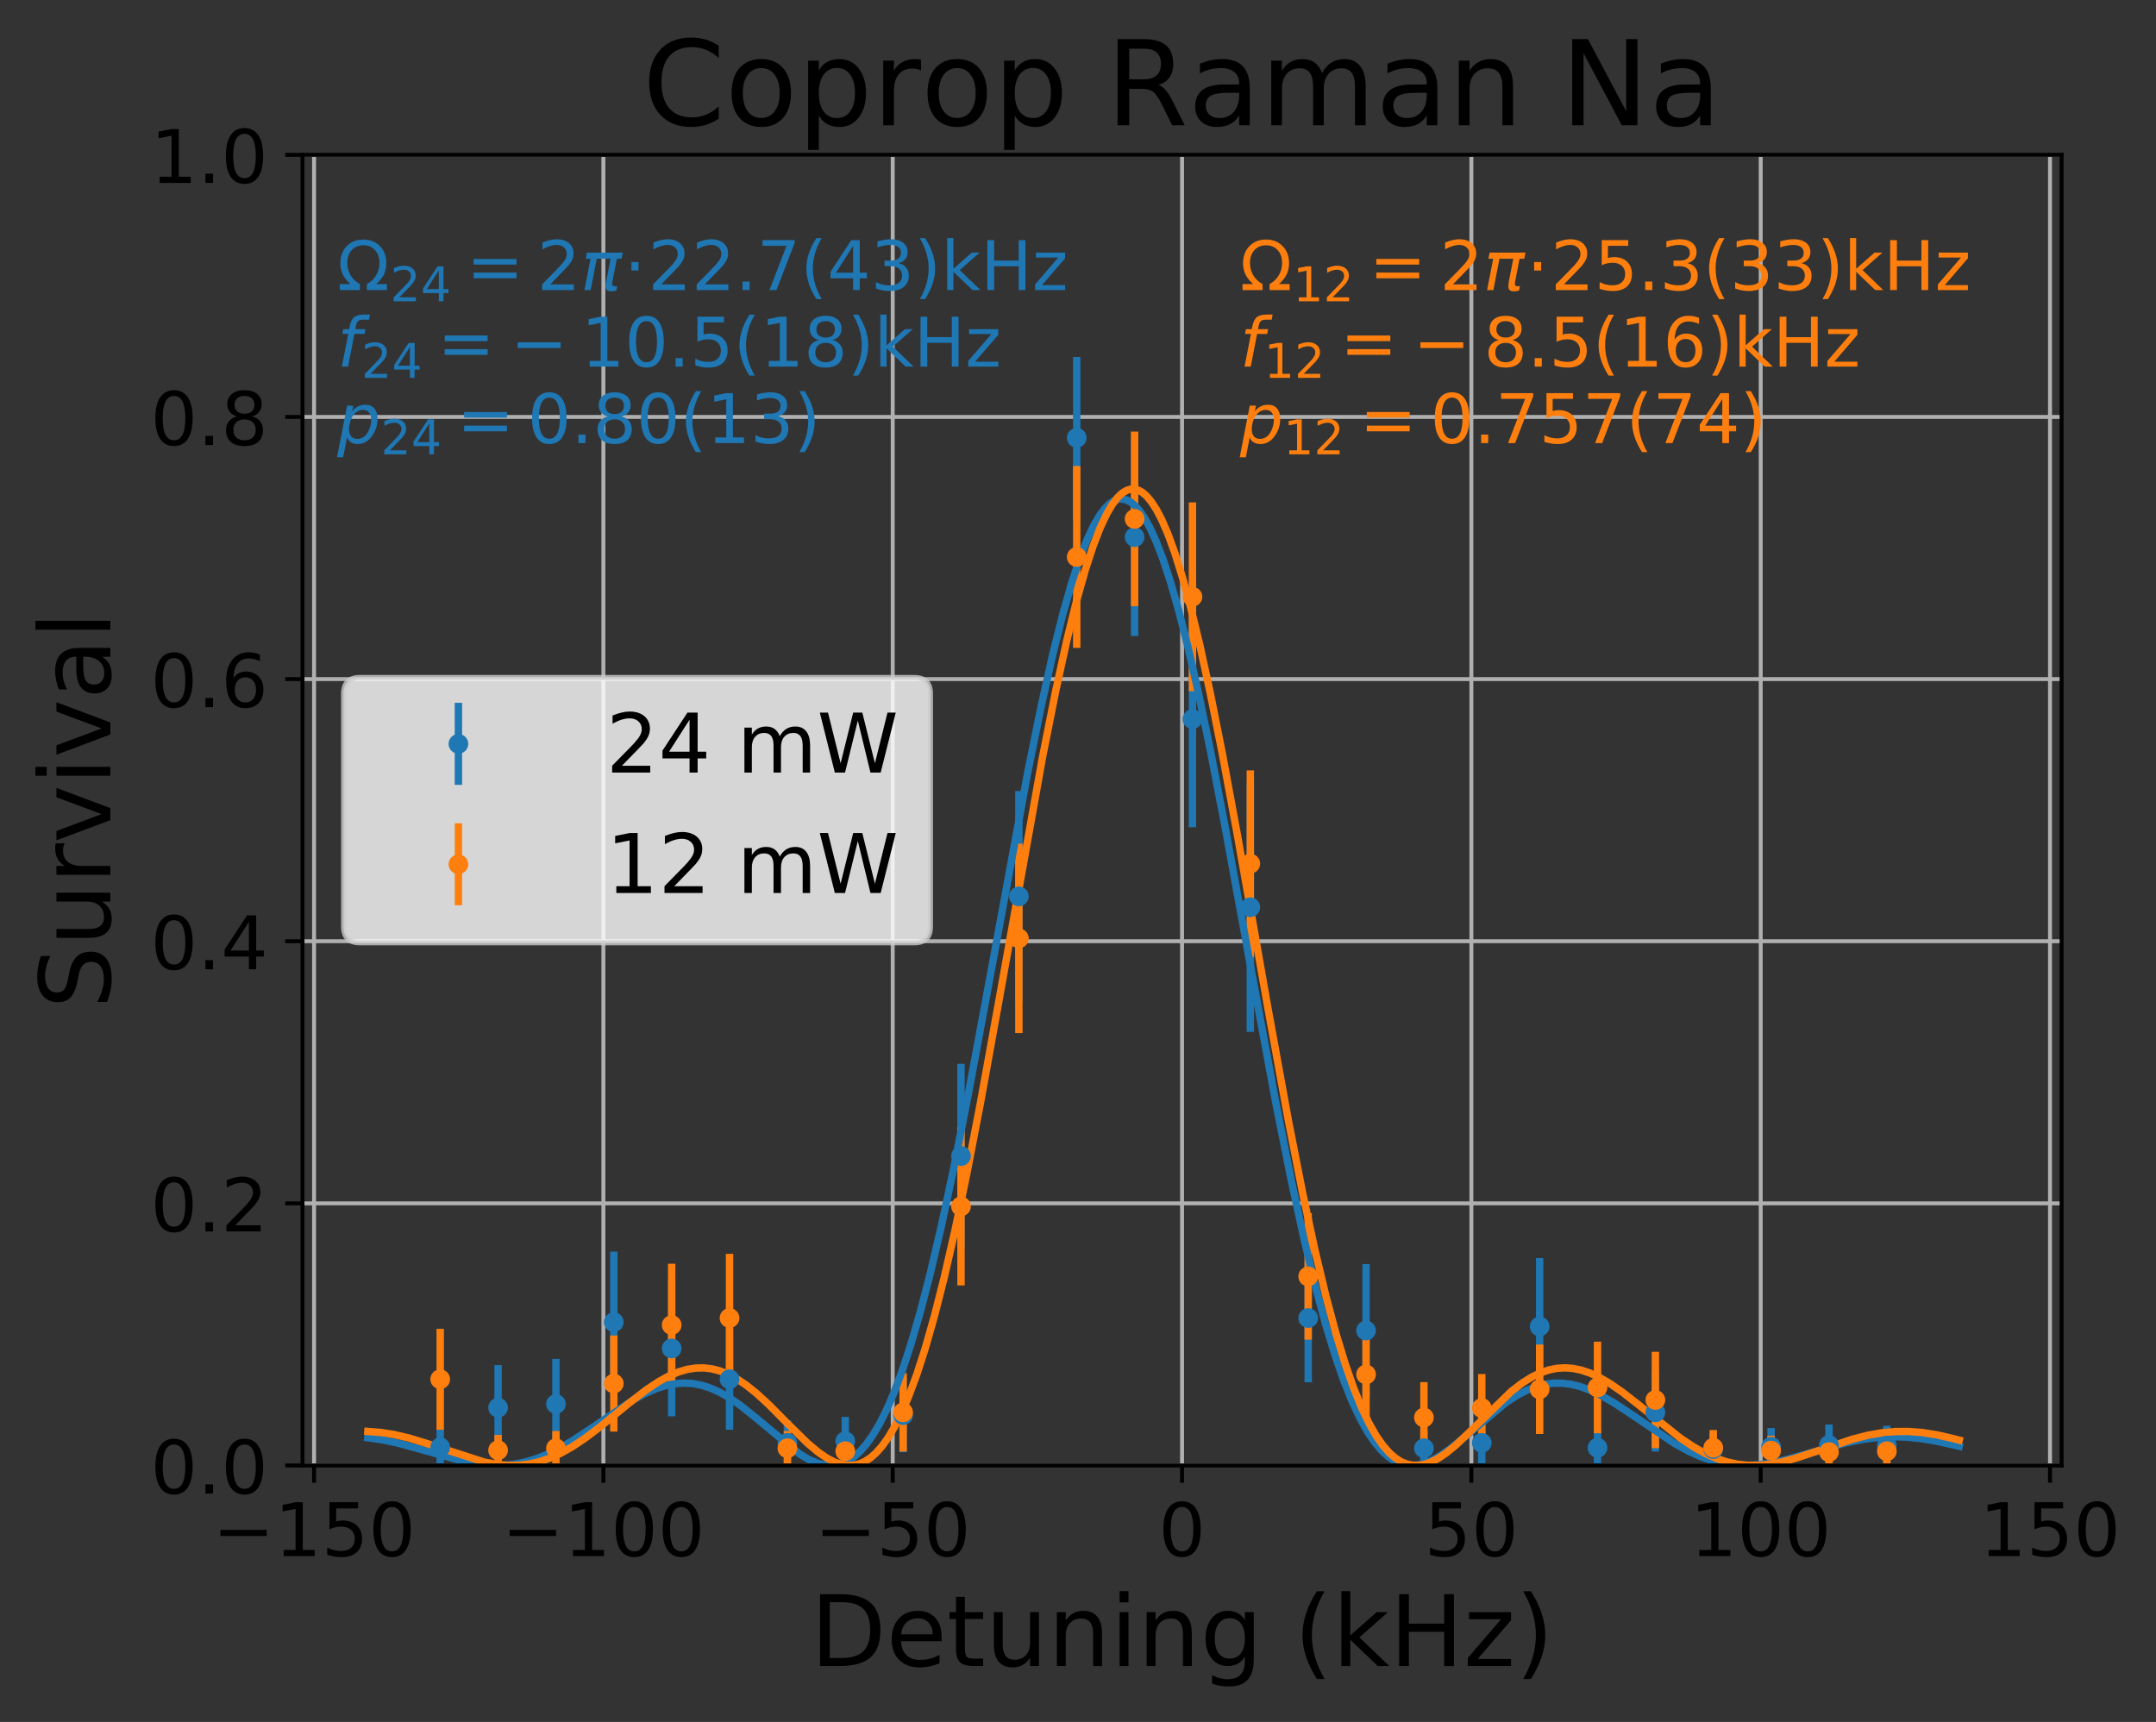 <?xml version="1.0" encoding="utf-8" standalone="no"?>
<!DOCTYPE svg PUBLIC "-//W3C//DTD SVG 1.1//EN"
  "http://www.w3.org/Graphics/SVG/1.1/DTD/svg11.dtd">
<!-- Created with matplotlib (https://matplotlib.org/) -->
<svg height="349.622pt" version="1.1" viewBox="0 0 437.697 349.622" width="437.697pt" xmlns="http://www.w3.org/2000/svg" xmlns:xlink="http://www.w3.org/1999/xlink">
 <rect x="0" y="0" width="437.697" height="349.622" fill="#333333" stroke="none"/>
 <defs>
  <style type="text/css">
*{stroke-linecap:butt;stroke-linejoin:round;}
  </style>
 </defs>
 <g id="figure_1">
  <g id="patch_1">
   <path d="M 0 349.622 
L 437.697 349.622 
L 437.697 0 
L 0 0 
z
" style="fill:none;"/>
  </g>
  <g id="axes_1">
   <g id="patch_2">
    <path d="M 61.411 297.548 
L 418.531 297.548 
L 418.531 31.436 
L 61.411 31.436 
z
" style="fill:none;"/>
   </g>
   <g id="matplotlib.axis_1">
    <g id="xtick_1">
     <g id="line2d_1">
      <path clip-path="url(#pbcf3292bdb)" d="M 63.76 297.548 
L 63.76 31.436 
" style="fill:none;stroke:#b0b0b0;stroke-linecap:square;stroke-width:0.8;"/>
     </g>
     <g id="line2d_2">
      <defs>
       <path d="M 0 0 
L 0 3.5 
" id="m005f0a59be" style="stroke:#000000;stroke-width:0.8;"/>
      </defs>
      <g>
       <use style="stroke:#000000;stroke-width:0.8;" x="63.76" xlink:href="#m005f0a59be" y="297.548"/>
      </g>
     </g>
     <g id="text_1">
      <!-- −150 -->
      <defs>
       <path d="M 10.594 35.5 
L 73.188 35.5 
L 73.188 27.203 
L 10.594 27.203 
z
" id="DejaVuSans-8722"/>
       <path d="M 12.406 8.297 
L 28.516 8.297 
L 28.516 63.922 
L 10.984 60.406 
L 10.984 69.391 
L 28.422 72.906 
L 38.281 72.906 
L 38.281 8.297 
L 54.391 8.297 
L 54.391 0 
L 12.406 0 
z
" id="DejaVuSans-49"/>
       <path d="M 10.797 72.906 
L 49.516 72.906 
L 49.516 64.594 
L 19.828 64.594 
L 19.828 46.734 
Q 21.969 47.469 24.109 47.828 
Q 26.266 48.188 28.422 48.188 
Q 40.625 48.188 47.75 41.5 
Q 54.891 34.812 54.891 23.391 
Q 54.891 11.625 47.562 5.094 
Q 40.234 -1.422 26.906 -1.422 
Q 22.312 -1.422 17.547 -0.641 
Q 12.797 0.141 7.719 1.703 
L 7.719 11.625 
Q 12.109 9.234 16.797 8.062 
Q 21.484 6.891 26.703 6.891 
Q 35.156 6.891 40.078 11.328 
Q 45.016 15.766 45.016 23.391 
Q 45.016 31 40.078 35.438 
Q 35.156 39.891 26.703 39.891 
Q 22.75 39.891 18.812 39.016 
Q 14.891 38.141 10.797 36.281 
z
" id="DejaVuSans-53"/>
       <path d="M 31.781 66.406 
Q 24.172 66.406 20.328 58.906 
Q 16.5 51.422 16.5 36.375 
Q 16.5 21.391 20.328 13.891 
Q 24.172 6.391 31.781 6.391 
Q 39.453 6.391 43.281 13.891 
Q 47.125 21.391 47.125 36.375 
Q 47.125 51.422 43.281 58.906 
Q 39.453 66.406 31.781 66.406 
z
M 31.781 74.219 
Q 44.047 74.219 50.516 64.516 
Q 56.984 54.828 56.984 36.375 
Q 56.984 17.969 50.516 8.266 
Q 44.047 -1.422 31.781 -1.422 
Q 19.531 -1.422 13.062 8.266 
Q 6.594 17.969 6.594 36.375 
Q 6.594 54.828 13.062 64.516 
Q 19.531 74.219 31.781 74.219 
z
" id="DejaVuSans-48"/>
      </defs>
      <g transform="translate(43.16 315.946)scale(0.15 -0.15)">
       <use xlink:href="#DejaVuSans-8722"/>
       <use x="83.789" xlink:href="#DejaVuSans-49"/>
       <use x="147.412" xlink:href="#DejaVuSans-53"/>
       <use x="211.035" xlink:href="#DejaVuSans-48"/>
      </g>
     </g>
    </g>
    <g id="xtick_2">
     <g id="line2d_3">
      <path clip-path="url(#pbcf3292bdb)" d="M 122.497 297.548 
L 122.497 31.436 
" style="fill:none;stroke:#b0b0b0;stroke-linecap:square;stroke-width:0.8;"/>
     </g>
     <g id="line2d_4">
      <g>
       <use style="stroke:#000000;stroke-width:0.8;" x="122.497" xlink:href="#m005f0a59be" y="297.548"/>
      </g>
     </g>
     <g id="text_2">
      <!-- −100 -->
      <g transform="translate(101.897 315.946)scale(0.15 -0.15)">
       <use xlink:href="#DejaVuSans-8722"/>
       <use x="83.789" xlink:href="#DejaVuSans-49"/>
       <use x="147.412" xlink:href="#DejaVuSans-48"/>
       <use x="211.035" xlink:href="#DejaVuSans-48"/>
      </g>
     </g>
    </g>
    <g id="xtick_3">
     <g id="line2d_5">
      <path clip-path="url(#pbcf3292bdb)" d="M 181.234 297.548 
L 181.234 31.436 
" style="fill:none;stroke:#b0b0b0;stroke-linecap:square;stroke-width:0.8;"/>
     </g>
     <g id="line2d_6">
      <g>
       <use style="stroke:#000000;stroke-width:0.8;" x="181.234" xlink:href="#m005f0a59be" y="297.548"/>
      </g>
     </g>
     <g id="text_3">
      <!-- −50 -->
      <g transform="translate(165.406 315.946)scale(0.15 -0.15)">
       <use xlink:href="#DejaVuSans-8722"/>
       <use x="83.789" xlink:href="#DejaVuSans-53"/>
       <use x="147.412" xlink:href="#DejaVuSans-48"/>
      </g>
     </g>
    </g>
    <g id="xtick_4">
     <g id="line2d_7">
      <path clip-path="url(#pbcf3292bdb)" d="M 239.971 297.548 
L 239.971 31.436 
" style="fill:none;stroke:#b0b0b0;stroke-linecap:square;stroke-width:0.8;"/>
     </g>
     <g id="line2d_8">
      <g>
       <use style="stroke:#000000;stroke-width:0.8;" x="239.971" xlink:href="#m005f0a59be" y="297.548"/>
      </g>
     </g>
     <g id="text_4">
      <!-- 0 -->
      <g transform="translate(235.199 315.946)scale(0.15 -0.15)">
       <use xlink:href="#DejaVuSans-48"/>
      </g>
     </g>
    </g>
    <g id="xtick_5">
     <g id="line2d_9">
      <path clip-path="url(#pbcf3292bdb)" d="M 298.708 297.548 
L 298.708 31.436 
" style="fill:none;stroke:#b0b0b0;stroke-linecap:square;stroke-width:0.8;"/>
     </g>
     <g id="line2d_10">
      <g>
       <use style="stroke:#000000;stroke-width:0.8;" x="298.708" xlink:href="#m005f0a59be" y="297.548"/>
      </g>
     </g>
     <g id="text_5">
      <!-- 50 -->
      <g transform="translate(289.164 315.946)scale(0.15 -0.15)">
       <use xlink:href="#DejaVuSans-53"/>
       <use x="63.623" xlink:href="#DejaVuSans-48"/>
      </g>
     </g>
    </g>
    <g id="xtick_6">
     <g id="line2d_11">
      <path clip-path="url(#pbcf3292bdb)" d="M 357.445 297.548 
L 357.445 31.436 
" style="fill:none;stroke:#b0b0b0;stroke-linecap:square;stroke-width:0.8;"/>
     </g>
     <g id="line2d_12">
      <g>
       <use style="stroke:#000000;stroke-width:0.8;" x="357.445" xlink:href="#m005f0a59be" y="297.548"/>
      </g>
     </g>
     <g id="text_6">
      <!-- 100 -->
      <g transform="translate(343.129 315.946)scale(0.15 -0.15)">
       <use xlink:href="#DejaVuSans-49"/>
       <use x="63.623" xlink:href="#DejaVuSans-48"/>
       <use x="127.246" xlink:href="#DejaVuSans-48"/>
      </g>
     </g>
    </g>
    <g id="xtick_7">
     <g id="line2d_13">
      <path clip-path="url(#pbcf3292bdb)" d="M 416.181 297.548 
L 416.181 31.436 
" style="fill:none;stroke:#b0b0b0;stroke-linecap:square;stroke-width:0.8;"/>
     </g>
     <g id="line2d_14">
      <g>
       <use style="stroke:#000000;stroke-width:0.8;" x="416.181" xlink:href="#m005f0a59be" y="297.548"/>
      </g>
     </g>
     <g id="text_7">
      <!-- 150 -->
      <g transform="translate(401.866 315.946)scale(0.15 -0.15)">
       <use xlink:href="#DejaVuSans-49"/>
       <use x="63.623" xlink:href="#DejaVuSans-53"/>
       <use x="127.246" xlink:href="#DejaVuSans-48"/>
      </g>
     </g>
    </g>
    <g id="text_8">
     <!-- Detuning (kHz) -->
     <defs>
      <path d="M 19.672 64.797 
L 19.672 8.109 
L 31.594 8.109 
Q 46.688 8.109 53.688 14.938 
Q 60.688 21.781 60.688 36.531 
Q 60.688 51.172 53.688 57.984 
Q 46.688 64.797 31.594 64.797 
z
M 9.812 72.906 
L 30.078 72.906 
Q 51.266 72.906 61.172 64.094 
Q 71.094 55.281 71.094 36.531 
Q 71.094 17.672 61.125 8.828 
Q 51.172 0 30.078 0 
L 9.812 0 
z
" id="DejaVuSans-68"/>
      <path d="M 56.203 29.594 
L 56.203 25.203 
L 14.891 25.203 
Q 15.484 15.922 20.484 11.062 
Q 25.484 6.203 34.422 6.203 
Q 39.594 6.203 44.453 7.469 
Q 49.312 8.734 54.109 11.281 
L 54.109 2.781 
Q 49.266 0.734 44.188 -0.344 
Q 39.109 -1.422 33.891 -1.422 
Q 20.797 -1.422 13.156 6.188 
Q 5.516 13.812 5.516 26.812 
Q 5.516 40.234 12.766 48.109 
Q 20.016 56 32.328 56 
Q 43.359 56 49.781 48.891 
Q 56.203 41.797 56.203 29.594 
z
M 47.219 32.234 
Q 47.125 39.594 43.094 43.984 
Q 39.062 48.391 32.422 48.391 
Q 24.906 48.391 20.391 44.141 
Q 15.875 39.891 15.188 32.172 
z
" id="DejaVuSans-101"/>
      <path d="M 18.312 70.219 
L 18.312 54.688 
L 36.812 54.688 
L 36.812 47.703 
L 18.312 47.703 
L 18.312 18.016 
Q 18.312 11.328 20.141 9.422 
Q 21.969 7.516 27.594 7.516 
L 36.812 7.516 
L 36.812 0 
L 27.594 0 
Q 17.188 0 13.234 3.875 
Q 9.281 7.766 9.281 18.016 
L 9.281 47.703 
L 2.688 47.703 
L 2.688 54.688 
L 9.281 54.688 
L 9.281 70.219 
z
" id="DejaVuSans-116"/>
      <path d="M 8.5 21.578 
L 8.5 54.688 
L 17.484 54.688 
L 17.484 21.922 
Q 17.484 14.156 20.5 10.266 
Q 23.531 6.391 29.594 6.391 
Q 36.859 6.391 41.078 11.031 
Q 45.312 15.672 45.312 23.688 
L 45.312 54.688 
L 54.297 54.688 
L 54.297 0 
L 45.312 0 
L 45.312 8.406 
Q 42.047 3.422 37.719 1 
Q 33.406 -1.422 27.688 -1.422 
Q 18.266 -1.422 13.375 4.438 
Q 8.5 10.297 8.5 21.578 
z
M 31.109 56 
z
" id="DejaVuSans-117"/>
      <path d="M 54.891 33.016 
L 54.891 0 
L 45.906 0 
L 45.906 32.719 
Q 45.906 40.484 42.875 44.328 
Q 39.844 48.188 33.797 48.188 
Q 26.516 48.188 22.312 43.547 
Q 18.109 38.922 18.109 30.906 
L 18.109 0 
L 9.078 0 
L 9.078 54.688 
L 18.109 54.688 
L 18.109 46.188 
Q 21.344 51.125 25.703 53.562 
Q 30.078 56 35.797 56 
Q 45.219 56 50.047 50.172 
Q 54.891 44.344 54.891 33.016 
z
" id="DejaVuSans-110"/>
      <path d="M 9.422 54.688 
L 18.406 54.688 
L 18.406 0 
L 9.422 0 
z
M 9.422 75.984 
L 18.406 75.984 
L 18.406 64.594 
L 9.422 64.594 
z
" id="DejaVuSans-105"/>
      <path d="M 45.406 27.984 
Q 45.406 37.75 41.375 43.109 
Q 37.359 48.484 30.078 48.484 
Q 22.859 48.484 18.828 43.109 
Q 14.797 37.75 14.797 27.984 
Q 14.797 18.266 18.828 12.891 
Q 22.859 7.516 30.078 7.516 
Q 37.359 7.516 41.375 12.891 
Q 45.406 18.266 45.406 27.984 
z
M 54.391 6.781 
Q 54.391 -7.172 48.188 -13.984 
Q 42 -20.797 29.203 -20.797 
Q 24.469 -20.797 20.266 -20.094 
Q 16.062 -19.391 12.109 -17.922 
L 12.109 -9.188 
Q 16.062 -11.328 19.922 -12.344 
Q 23.781 -13.375 27.781 -13.375 
Q 36.625 -13.375 41.016 -8.766 
Q 45.406 -4.156 45.406 5.172 
L 45.406 9.625 
Q 42.625 4.781 38.281 2.391 
Q 33.938 0 27.875 0 
Q 17.828 0 11.672 7.656 
Q 5.516 15.328 5.516 27.984 
Q 5.516 40.672 11.672 48.328 
Q 17.828 56 27.875 56 
Q 33.938 56 38.281 53.609 
Q 42.625 51.219 45.406 46.391 
L 45.406 54.688 
L 54.391 54.688 
z
" id="DejaVuSans-103"/>
      <path id="DejaVuSans-32"/>
      <path d="M 31 75.875 
Q 24.469 64.656 21.281 53.656 
Q 18.109 42.672 18.109 31.391 
Q 18.109 20.125 21.312 9.062 
Q 24.516 -2 31 -13.188 
L 23.188 -13.188 
Q 15.875 -1.703 12.234 9.375 
Q 8.594 20.453 8.594 31.391 
Q 8.594 42.281 12.203 53.312 
Q 15.828 64.359 23.188 75.875 
z
" id="DejaVuSans-40"/>
      <path d="M 9.078 75.984 
L 18.109 75.984 
L 18.109 31.109 
L 44.922 54.688 
L 56.391 54.688 
L 27.391 29.109 
L 57.625 0 
L 45.906 0 
L 18.109 26.703 
L 18.109 0 
L 9.078 0 
z
" id="DejaVuSans-107"/>
      <path d="M 9.812 72.906 
L 19.672 72.906 
L 19.672 43.016 
L 55.516 43.016 
L 55.516 72.906 
L 65.375 72.906 
L 65.375 0 
L 55.516 0 
L 55.516 34.719 
L 19.672 34.719 
L 19.672 0 
L 9.812 0 
z
" id="DejaVuSans-72"/>
      <path d="M 5.516 54.688 
L 48.188 54.688 
L 48.188 46.484 
L 14.406 7.172 
L 48.188 7.172 
L 48.188 0 
L 4.297 0 
L 4.297 8.203 
L 38.094 47.516 
L 5.516 47.516 
z
" id="DejaVuSans-122"/>
      <path d="M 8.016 75.875 
L 15.828 75.875 
Q 23.141 64.359 26.781 53.312 
Q 30.422 42.281 30.422 31.391 
Q 30.422 20.453 26.781 9.375 
Q 23.141 -1.703 15.828 -13.188 
L 8.016 -13.188 
Q 14.5 -2 17.703 9.062 
Q 20.906 20.125 20.906 31.391 
Q 20.906 42.672 17.703 53.656 
Q 14.5 64.656 8.016 75.875 
z
" id="DejaVuSans-41"/>
     </defs>
     <g transform="translate(164.518 338.262)scale(0.2 -0.2)">
      <use xlink:href="#DejaVuSans-68"/>
      <use x="77.002" xlink:href="#DejaVuSans-101"/>
      <use x="138.525" xlink:href="#DejaVuSans-116"/>
      <use x="177.734" xlink:href="#DejaVuSans-117"/>
      <use x="241.113" xlink:href="#DejaVuSans-110"/>
      <use x="304.492" xlink:href="#DejaVuSans-105"/>
      <use x="332.275" xlink:href="#DejaVuSans-110"/>
      <use x="395.654" xlink:href="#DejaVuSans-103"/>
      <use x="459.131" xlink:href="#DejaVuSans-32"/>
      <use x="490.918" xlink:href="#DejaVuSans-40"/>
      <use x="529.932" xlink:href="#DejaVuSans-107"/>
      <use x="587.842" xlink:href="#DejaVuSans-72"/>
      <use x="663.037" xlink:href="#DejaVuSans-122"/>
      <use x="715.527" xlink:href="#DejaVuSans-41"/>
     </g>
    </g>
   </g>
   <g id="matplotlib.axis_2">
    <g id="ytick_1">
     <g id="line2d_15">
      <path clip-path="url(#pbcf3292bdb)" d="M 61.411 297.548 
L 418.531 297.548 
" style="fill:none;stroke:#b0b0b0;stroke-linecap:square;stroke-width:0.8;"/>
     </g>
     <g id="line2d_16">
      <defs>
       <path d="M 0 0 
L -3.5 0 
" id="mc3ce260a5b" style="stroke:#000000;stroke-width:0.8;"/>
      </defs>
      <g>
       <use style="stroke:#000000;stroke-width:0.8;" x="61.411" xlink:href="#mc3ce260a5b" y="297.548"/>
      </g>
     </g>
     <g id="text_9">
      <!-- 0.0 -->
      <defs>
       <path d="M 10.688 12.406 
L 21 12.406 
L 21 0 
L 10.688 0 
z
" id="DejaVuSans-46"/>
      </defs>
      <g transform="translate(30.556 303.247)scale(0.15 -0.15)">
       <use xlink:href="#DejaVuSans-48"/>
       <use x="63.623" xlink:href="#DejaVuSans-46"/>
       <use x="95.41" xlink:href="#DejaVuSans-48"/>
      </g>
     </g>
    </g>
    <g id="ytick_2">
     <g id="line2d_17">
      <path clip-path="url(#pbcf3292bdb)" d="M 61.411 244.326 
L 418.531 244.326 
" style="fill:none;stroke:#b0b0b0;stroke-linecap:square;stroke-width:0.8;"/>
     </g>
     <g id="line2d_18">
      <g>
       <use style="stroke:#000000;stroke-width:0.8;" x="61.411" xlink:href="#mc3ce260a5b" y="244.326"/>
      </g>
     </g>
     <g id="text_10">
      <!-- 0.2 -->
      <defs>
       <path d="M 19.188 8.297 
L 53.609 8.297 
L 53.609 0 
L 7.328 0 
L 7.328 8.297 
Q 12.938 14.109 22.625 23.891 
Q 32.328 33.688 34.812 36.531 
Q 39.547 41.844 41.422 45.531 
Q 43.312 49.219 43.312 52.781 
Q 43.312 58.594 39.234 62.25 
Q 35.156 65.922 28.609 65.922 
Q 23.969 65.922 18.812 64.312 
Q 13.672 62.703 7.812 59.422 
L 7.812 69.391 
Q 13.766 71.781 18.938 73 
Q 24.125 74.219 28.422 74.219 
Q 39.75 74.219 46.484 68.547 
Q 53.219 62.891 53.219 53.422 
Q 53.219 48.922 51.531 44.891 
Q 49.859 40.875 45.406 35.406 
Q 44.188 33.984 37.641 27.219 
Q 31.109 20.453 19.188 8.297 
z
" id="DejaVuSans-50"/>
      </defs>
      <g transform="translate(30.556 250.025)scale(0.15 -0.15)">
       <use xlink:href="#DejaVuSans-48"/>
       <use x="63.623" xlink:href="#DejaVuSans-46"/>
       <use x="95.41" xlink:href="#DejaVuSans-50"/>
      </g>
     </g>
    </g>
    <g id="ytick_3">
     <g id="line2d_19">
      <path clip-path="url(#pbcf3292bdb)" d="M 61.411 191.103 
L 418.531 191.103 
" style="fill:none;stroke:#b0b0b0;stroke-linecap:square;stroke-width:0.8;"/>
     </g>
     <g id="line2d_20">
      <g>
       <use style="stroke:#000000;stroke-width:0.8;" x="61.411" xlink:href="#mc3ce260a5b" y="191.103"/>
      </g>
     </g>
     <g id="text_11">
      <!-- 0.4 -->
      <defs>
       <path d="M 37.797 64.312 
L 12.891 25.391 
L 37.797 25.391 
z
M 35.203 72.906 
L 47.609 72.906 
L 47.609 25.391 
L 58.016 25.391 
L 58.016 17.188 
L 47.609 17.188 
L 47.609 0 
L 37.797 0 
L 37.797 17.188 
L 4.891 17.188 
L 4.891 26.703 
z
" id="DejaVuSans-52"/>
      </defs>
      <g transform="translate(30.556 196.802)scale(0.15 -0.15)">
       <use xlink:href="#DejaVuSans-48"/>
       <use x="63.623" xlink:href="#DejaVuSans-46"/>
       <use x="95.41" xlink:href="#DejaVuSans-52"/>
      </g>
     </g>
    </g>
    <g id="ytick_4">
     <g id="line2d_21">
      <path clip-path="url(#pbcf3292bdb)" d="M 61.411 137.881 
L 418.531 137.881 
" style="fill:none;stroke:#b0b0b0;stroke-linecap:square;stroke-width:0.8;"/>
     </g>
     <g id="line2d_22">
      <g>
       <use style="stroke:#000000;stroke-width:0.8;" x="61.411" xlink:href="#mc3ce260a5b" y="137.881"/>
      </g>
     </g>
     <g id="text_12">
      <!-- 0.6 -->
      <defs>
       <path d="M 33.016 40.375 
Q 26.375 40.375 22.484 35.828 
Q 18.609 31.297 18.609 23.391 
Q 18.609 15.531 22.484 10.953 
Q 26.375 6.391 33.016 6.391 
Q 39.656 6.391 43.531 10.953 
Q 47.406 15.531 47.406 23.391 
Q 47.406 31.297 43.531 35.828 
Q 39.656 40.375 33.016 40.375 
z
M 52.594 71.297 
L 52.594 62.312 
Q 48.875 64.062 45.094 64.984 
Q 41.312 65.922 37.594 65.922 
Q 27.828 65.922 22.672 59.328 
Q 17.531 52.734 16.797 39.406 
Q 19.672 43.656 24.016 45.922 
Q 28.375 48.188 33.594 48.188 
Q 44.578 48.188 50.953 41.516 
Q 57.328 34.859 57.328 23.391 
Q 57.328 12.156 50.688 5.359 
Q 44.047 -1.422 33.016 -1.422 
Q 20.359 -1.422 13.672 8.266 
Q 6.984 17.969 6.984 36.375 
Q 6.984 53.656 15.188 63.938 
Q 23.391 74.219 37.203 74.219 
Q 40.922 74.219 44.703 73.484 
Q 48.484 72.75 52.594 71.297 
z
" id="DejaVuSans-54"/>
      </defs>
      <g transform="translate(30.556 143.58)scale(0.15 -0.15)">
       <use xlink:href="#DejaVuSans-48"/>
       <use x="63.623" xlink:href="#DejaVuSans-46"/>
       <use x="95.41" xlink:href="#DejaVuSans-54"/>
      </g>
     </g>
    </g>
    <g id="ytick_5">
     <g id="line2d_23">
      <path clip-path="url(#pbcf3292bdb)" d="M 61.411 84.659 
L 418.531 84.659 
" style="fill:none;stroke:#b0b0b0;stroke-linecap:square;stroke-width:0.8;"/>
     </g>
     <g id="line2d_24">
      <g>
       <use style="stroke:#000000;stroke-width:0.8;" x="61.411" xlink:href="#mc3ce260a5b" y="84.659"/>
      </g>
     </g>
     <g id="text_13">
      <!-- 0.8 -->
      <defs>
       <path d="M 31.781 34.625 
Q 24.75 34.625 20.719 30.859 
Q 16.703 27.094 16.703 20.516 
Q 16.703 13.922 20.719 10.156 
Q 24.75 6.391 31.781 6.391 
Q 38.812 6.391 42.859 10.172 
Q 46.922 13.969 46.922 20.516 
Q 46.922 27.094 42.891 30.859 
Q 38.875 34.625 31.781 34.625 
z
M 21.922 38.812 
Q 15.578 40.375 12.031 44.719 
Q 8.5 49.078 8.5 55.328 
Q 8.5 64.062 14.719 69.141 
Q 20.953 74.219 31.781 74.219 
Q 42.672 74.219 48.875 69.141 
Q 55.078 64.062 55.078 55.328 
Q 55.078 49.078 51.531 44.719 
Q 48 40.375 41.703 38.812 
Q 48.828 37.156 52.797 32.312 
Q 56.781 27.484 56.781 20.516 
Q 56.781 9.906 50.312 4.234 
Q 43.844 -1.422 31.781 -1.422 
Q 19.734 -1.422 13.25 4.234 
Q 6.781 9.906 6.781 20.516 
Q 6.781 27.484 10.781 32.312 
Q 14.797 37.156 21.922 38.812 
z
M 18.312 54.391 
Q 18.312 48.734 21.844 45.562 
Q 25.391 42.391 31.781 42.391 
Q 38.141 42.391 41.719 45.562 
Q 45.312 48.734 45.312 54.391 
Q 45.312 60.062 41.719 63.234 
Q 38.141 66.406 31.781 66.406 
Q 25.391 66.406 21.844 63.234 
Q 18.312 60.062 18.312 54.391 
z
" id="DejaVuSans-56"/>
      </defs>
      <g transform="translate(30.556 90.357)scale(0.15 -0.15)">
       <use xlink:href="#DejaVuSans-48"/>
       <use x="63.623" xlink:href="#DejaVuSans-46"/>
       <use x="95.41" xlink:href="#DejaVuSans-56"/>
      </g>
     </g>
    </g>
    <g id="ytick_6">
     <g id="line2d_25">
      <path clip-path="url(#pbcf3292bdb)" d="M 61.411 31.436 
L 418.531 31.436 
" style="fill:none;stroke:#b0b0b0;stroke-linecap:square;stroke-width:0.8;"/>
     </g>
     <g id="line2d_26">
      <g>
       <use style="stroke:#000000;stroke-width:0.8;" x="61.411" xlink:href="#mc3ce260a5b" y="31.436"/>
      </g>
     </g>
     <g id="text_14">
      <!-- 1.0 -->
      <g transform="translate(30.556 37.135)scale(0.15 -0.15)">
       <use xlink:href="#DejaVuSans-49"/>
       <use x="63.623" xlink:href="#DejaVuSans-46"/>
       <use x="95.41" xlink:href="#DejaVuSans-48"/>
      </g>
     </g>
    </g>
    <g id="text_15">
     <!-- Survival -->
     <defs>
      <path d="M 53.516 70.516 
L 53.516 60.891 
Q 47.906 63.578 42.922 64.891 
Q 37.938 66.219 33.297 66.219 
Q 25.25 66.219 20.875 63.094 
Q 16.5 59.969 16.5 54.203 
Q 16.5 49.359 19.406 46.891 
Q 22.312 44.438 30.422 42.922 
L 36.375 41.703 
Q 47.406 39.594 52.656 34.297 
Q 57.906 29 57.906 20.125 
Q 57.906 9.516 50.797 4.047 
Q 43.703 -1.422 29.984 -1.422 
Q 24.812 -1.422 18.969 -0.25 
Q 13.141 0.922 6.891 3.219 
L 6.891 13.375 
Q 12.891 10.016 18.656 8.297 
Q 24.422 6.594 29.984 6.594 
Q 38.422 6.594 43.016 9.906 
Q 47.609 13.234 47.609 19.391 
Q 47.609 24.75 44.312 27.781 
Q 41.016 30.812 33.5 32.328 
L 27.484 33.5 
Q 16.453 35.688 11.516 40.375 
Q 6.594 45.062 6.594 53.422 
Q 6.594 63.094 13.406 68.656 
Q 20.219 74.219 32.172 74.219 
Q 37.312 74.219 42.625 73.281 
Q 47.953 72.359 53.516 70.516 
z
" id="DejaVuSans-83"/>
      <path d="M 41.109 46.297 
Q 39.594 47.172 37.812 47.578 
Q 36.031 48 33.891 48 
Q 26.266 48 22.188 43.047 
Q 18.109 38.094 18.109 28.812 
L 18.109 0 
L 9.078 0 
L 9.078 54.688 
L 18.109 54.688 
L 18.109 46.188 
Q 20.953 51.172 25.484 53.578 
Q 30.031 56 36.531 56 
Q 37.453 56 38.578 55.875 
Q 39.703 55.766 41.062 55.516 
z
" id="DejaVuSans-114"/>
      <path d="M 2.984 54.688 
L 12.5 54.688 
L 29.594 8.797 
L 46.688 54.688 
L 56.203 54.688 
L 35.688 0 
L 23.484 0 
z
" id="DejaVuSans-118"/>
      <path d="M 34.281 27.484 
Q 23.391 27.484 19.188 25 
Q 14.984 22.516 14.984 16.5 
Q 14.984 11.719 18.141 8.906 
Q 21.297 6.109 26.703 6.109 
Q 34.188 6.109 38.703 11.406 
Q 43.219 16.703 43.219 25.484 
L 43.219 27.484 
z
M 52.203 31.203 
L 52.203 0 
L 43.219 0 
L 43.219 8.297 
Q 40.141 3.328 35.547 0.953 
Q 30.953 -1.422 24.312 -1.422 
Q 15.922 -1.422 10.953 3.297 
Q 6 8.016 6 15.922 
Q 6 25.141 12.172 29.828 
Q 18.359 34.516 30.609 34.516 
L 43.219 34.516 
L 43.219 35.406 
Q 43.219 41.609 39.141 45 
Q 35.062 48.391 27.688 48.391 
Q 23 48.391 18.547 47.266 
Q 14.109 46.141 10.016 43.891 
L 10.016 52.203 
Q 14.938 54.109 19.578 55.047 
Q 24.219 56 28.609 56 
Q 40.484 56 46.344 49.844 
Q 52.203 43.703 52.203 31.203 
z
" id="DejaVuSans-97"/>
      <path d="M 9.422 75.984 
L 18.406 75.984 
L 18.406 0 
L 9.422 0 
z
" id="DejaVuSans-108"/>
     </defs>
     <g transform="translate(22.397 204.811)rotate(-90)scale(0.2 -0.2)">
      <use xlink:href="#DejaVuSans-83"/>
      <use x="63.477" xlink:href="#DejaVuSans-117"/>
      <use x="126.855" xlink:href="#DejaVuSans-114"/>
      <use x="167.969" xlink:href="#DejaVuSans-118"/>
      <use x="227.148" xlink:href="#DejaVuSans-105"/>
      <use x="254.932" xlink:href="#DejaVuSans-118"/>
      <use x="314.111" xlink:href="#DejaVuSans-97"/>
      <use x="375.391" xlink:href="#DejaVuSans-108"/>
     </g>
    </g>
   </g>
   <g id="LineCollection_1">
    <path clip-path="url(#pbcf3292bdb)" d="M 89.37 297.548 
L 89.37 290.156 
" style="fill:none;stroke:#1f77b4;stroke-width:1.5;"/>
    <path clip-path="url(#pbcf3292bdb)" d="M 101.117 294.452 
L 101.117 277.164 
" style="fill:none;stroke:#1f77b4;stroke-width:1.5;"/>
    <path clip-path="url(#pbcf3292bdb)" d="M 112.864 294.251 
L 112.864 275.897 
" style="fill:none;stroke:#1f77b4;stroke-width:1.5;"/>
    <path clip-path="url(#pbcf3292bdb)" d="M 124.612 282.749 
L 124.612 254.136 
" style="fill:none;stroke:#1f77b4;stroke-width:1.5;"/>
    <path clip-path="url(#pbcf3292bdb)" d="M 136.359 287.567 
L 136.359 260.01 
" style="fill:none;stroke:#1f77b4;stroke-width:1.5;"/>
    <path clip-path="url(#pbcf3292bdb)" d="M 148.107 290.29 
L 148.107 269.792 
" style="fill:none;stroke:#1f77b4;stroke-width:1.5;"/>
    <path clip-path="url(#pbcf3292bdb)" d="M 159.854 297.548 
L 159.854 288.372 
" style="fill:none;stroke:#1f77b4;stroke-width:1.5;"/>
    <path clip-path="url(#pbcf3292bdb)" d="M 171.601 297.548 
L 171.601 287.692 
" style="fill:none;stroke:#1f77b4;stroke-width:1.5;"/>
    <path clip-path="url(#pbcf3292bdb)" d="M 183.349 294.861 
L 183.349 279.765 
" style="fill:none;stroke:#1f77b4;stroke-width:1.5;"/>
    <path clip-path="url(#pbcf3292bdb)" d="M 195.096 253.448 
L 195.096 215.985 
" style="fill:none;stroke:#1f77b4;stroke-width:1.5;"/>
    <path clip-path="url(#pbcf3292bdb)" d="M 206.843 203.391 
L 206.843 160.608 
" style="fill:none;stroke:#1f77b4;stroke-width:1.5;"/>
    <path clip-path="url(#pbcf3292bdb)" d="M 218.591 105.307 
L 218.591 72.477 
" style="fill:none;stroke:#1f77b4;stroke-width:1.5;"/>
    <path clip-path="url(#pbcf3292bdb)" d="M 230.338 129.151 
L 230.338 88.954 
" style="fill:none;stroke:#1f77b4;stroke-width:1.5;"/>
    <path clip-path="url(#pbcf3292bdb)" d="M 242.085 167.967 
L 242.085 124.057 
" style="fill:none;stroke:#1f77b4;stroke-width:1.5;"/>
    <path clip-path="url(#pbcf3292bdb)" d="M 253.833 209.517 
L 253.833 158.891 
" style="fill:none;stroke:#1f77b4;stroke-width:1.5;"/>
    <path clip-path="url(#pbcf3292bdb)" d="M 265.58 280.647 
L 265.58 254.574 
" style="fill:none;stroke:#1f77b4;stroke-width:1.5;"/>
    <path clip-path="url(#pbcf3292bdb)" d="M 277.328 283.659 
L 277.328 256.649 
" style="fill:none;stroke:#1f77b4;stroke-width:1.5;"/>
    <path clip-path="url(#pbcf3292bdb)" d="M 289.075 297.548 
L 289.075 290.545 
" style="fill:none;stroke:#1f77b4;stroke-width:1.5;"/>
    <path clip-path="url(#pbcf3292bdb)" d="M 300.822 297.548 
L 300.822 288.372 
" style="fill:none;stroke:#1f77b4;stroke-width:1.5;"/>
    <path clip-path="url(#pbcf3292bdb)" d="M 312.57 283.219 
L 312.57 255.43 
" style="fill:none;stroke:#1f77b4;stroke-width:1.5;"/>
    <path clip-path="url(#pbcf3292bdb)" d="M 324.317 297.548 
L 324.317 290.356 
" style="fill:none;stroke:#1f77b4;stroke-width:1.5;"/>
    <path clip-path="url(#pbcf3292bdb)" d="M 336.064 294.711 
L 336.064 278.809 
" style="fill:none;stroke:#1f77b4;stroke-width:1.5;"/>
    <path clip-path="url(#pbcf3292bdb)" d="M 347.812 297.548 
L 347.812 290.895 
" style="fill:none;stroke:#1f77b4;stroke-width:1.5;"/>
    <path clip-path="url(#pbcf3292bdb)" d="M 359.559 297.548 
L 359.559 289.945 
" style="fill:none;stroke:#1f77b4;stroke-width:1.5;"/>
    <path clip-path="url(#pbcf3292bdb)" d="M 371.307 297.548 
L 371.307 289.232 
" style="fill:none;stroke:#1f77b4;stroke-width:1.5;"/>
    <path clip-path="url(#pbcf3292bdb)" d="M 383.054 297.548 
L 383.054 289.484 
" style="fill:none;stroke:#1f77b4;stroke-width:1.5;"/>
   </g>
   <g id="LineCollection_2">
    <path clip-path="url(#pbcf3292bdb)" d="M 89.37 290.29 
L 89.37 269.792 
" style="fill:none;stroke:#ff7f0e;stroke-width:1.5;"/>
    <path clip-path="url(#pbcf3292bdb)" d="M 101.117 297.548 
L 101.117 291.36 
" style="fill:none;stroke:#ff7f0e;stroke-width:1.5;"/>
    <path clip-path="url(#pbcf3292bdb)" d="M 112.864 297.548 
L 112.864 290.545 
" style="fill:none;stroke:#ff7f0e;stroke-width:1.5;"/>
    <path clip-path="url(#pbcf3292bdb)" d="M 124.612 290.665 
L 124.612 271.167 
" style="fill:none;stroke:#ff7f0e;stroke-width:1.5;"/>
    <path clip-path="url(#pbcf3292bdb)" d="M 136.359 281.484 
L 136.359 256.588 
" style="fill:none;stroke:#ff7f0e;stroke-width:1.5;"/>
    <path clip-path="url(#pbcf3292bdb)" d="M 148.107 280.647 
L 148.107 254.574 
" style="fill:none;stroke:#ff7f0e;stroke-width:1.5;"/>
    <path clip-path="url(#pbcf3292bdb)" d="M 159.854 297.548 
L 159.854 290.545 
" style="fill:none;stroke:#ff7f0e;stroke-width:1.5;"/>
    <path clip-path="url(#pbcf3292bdb)" d="M 171.601 297.548 
L 171.601 291.763 
" style="fill:none;stroke:#ff7f0e;stroke-width:1.5;"/>
    <path clip-path="url(#pbcf3292bdb)" d="M 183.349 294.711 
L 183.349 278.809 
" style="fill:none;stroke:#ff7f0e;stroke-width:1.5;"/>
    <path clip-path="url(#pbcf3292bdb)" d="M 195.096 260.995 
L 195.096 228.895 
" style="fill:none;stroke:#ff7f0e;stroke-width:1.5;"/>
    <path clip-path="url(#pbcf3292bdb)" d="M 206.843 209.755 
L 206.843 171.295 
" style="fill:none;stroke:#ff7f0e;stroke-width:1.5;"/>
    <path clip-path="url(#pbcf3292bdb)" d="M 218.591 131.548 
L 218.591 94.621 
" style="fill:none;stroke:#ff7f0e;stroke-width:1.5;"/>
    <path clip-path="url(#pbcf3292bdb)" d="M 230.338 123.075 
L 230.338 87.638 
" style="fill:none;stroke:#ff7f0e;stroke-width:1.5;"/>
    <path clip-path="url(#pbcf3292bdb)" d="M 242.085 140.33 
L 242.085 102.014 
" style="fill:none;stroke:#ff7f0e;stroke-width:1.5;"/>
    <path clip-path="url(#pbcf3292bdb)" d="M 253.833 194.297 
L 253.833 156.411 
" style="fill:none;stroke:#ff7f0e;stroke-width:1.5;"/>
    <path clip-path="url(#pbcf3292bdb)" d="M 265.58 272.001 
L 265.58 246.333 
" style="fill:none;stroke:#ff7f0e;stroke-width:1.5;"/>
    <path clip-path="url(#pbcf3292bdb)" d="M 277.328 289.871 
L 277.328 268.266 
" style="fill:none;stroke:#ff7f0e;stroke-width:1.5;"/>
    <path clip-path="url(#pbcf3292bdb)" d="M 289.075 294.996 
L 289.075 280.629 
" style="fill:none;stroke:#ff7f0e;stroke-width:1.5;"/>
    <path clip-path="url(#pbcf3292bdb)" d="M 300.822 292.768 
L 300.822 278.986 
" style="fill:none;stroke:#ff7f0e;stroke-width:1.5;"/>
    <path clip-path="url(#pbcf3292bdb)" d="M 312.57 291.161 
L 312.57 272.992 
" style="fill:none;stroke:#ff7f0e;stroke-width:1.5;"/>
    <path clip-path="url(#pbcf3292bdb)" d="M 324.317 291.004 
L 324.317 272.413 
" style="fill:none;stroke:#ff7f0e;stroke-width:1.5;"/>
    <path clip-path="url(#pbcf3292bdb)" d="M 336.064 294.022 
L 336.064 274.463 
" style="fill:none;stroke:#ff7f0e;stroke-width:1.5;"/>
    <path clip-path="url(#pbcf3292bdb)" d="M 347.812 297.548 
L 347.812 290.356 
" style="fill:none;stroke:#ff7f0e;stroke-width:1.5;"/>
    <path clip-path="url(#pbcf3292bdb)" d="M 359.559 297.548 
L 359.559 291.5 
" style="fill:none;stroke:#ff7f0e;stroke-width:1.5;"/>
    <path clip-path="url(#pbcf3292bdb)" d="M 371.307 297.548 
L 371.307 292.117 
" style="fill:none;stroke:#ff7f0e;stroke-width:1.5;"/>
    <path clip-path="url(#pbcf3292bdb)" d="M 383.054 297.548 
L 383.054 291.763 
" style="fill:none;stroke:#ff7f0e;stroke-width:1.5;"/>
   </g>
   <g id="line2d_27">
    <path clip-path="url(#pbcf3292bdb)" d="M 74.685 291.917 
L 77.658 292.344 
L 80.921 293.044 
L 84.992 294.158 
L 93.941 296.682 
L 96.946 297.246 
L 99.531 297.509 
L 101.922 297.529 
L 104.183 297.327 
L 106.412 296.905 
L 108.674 296.247 
L 111 295.334 
L 113.488 294.112 
L 116.266 292.492 
L 119.756 290.184 
L 128.511 284.268 
L 131.096 282.864 
L 133.293 281.915 
L 135.296 281.286 
L 137.17 280.93 
L 138.947 280.815 
L 140.692 280.924 
L 142.436 281.257 
L 144.213 281.824 
L 146.087 282.662 
L 148.09 283.81 
L 150.32 285.355 
L 153.001 287.499 
L 162.306 295.202 
L 164.18 296.316 
L 165.795 297.024 
L 167.217 297.412 
L 168.542 297.548 
L 169.769 297.455 
L 170.965 297.144 
L 172.16 296.598 
L 173.356 295.801 
L 174.583 294.707 
L 175.843 293.278 
L 177.168 291.428 
L 178.557 289.089 
L 180.011 286.194 
L 181.562 282.591 
L 183.21 278.176 
L 184.954 272.844 
L 186.828 266.38 
L 188.864 258.529 
L 191.093 249.006 
L 193.581 237.366 
L 196.488 222.646 
L 200.333 201.933 
L 208.636 156.876 
L 211.447 143.039 
L 213.774 132.646 
L 215.809 124.527 
L 217.618 118.189 
L 219.234 113.3 
L 220.688 109.567 
L 222.012 106.744 
L 223.208 104.688 
L 224.306 103.22 
L 225.308 102.24 
L 226.212 101.653 
L 227.052 101.362 
L 227.86 101.314 
L 228.668 101.495 
L 229.508 101.923 
L 230.38 102.626 
L 231.317 103.673 
L 232.351 105.174 
L 233.482 107.222 
L 234.742 109.992 
L 236.099 113.531 
L 237.617 118.142 
L 239.297 123.992 
L 241.171 131.367 
L 243.271 140.57 
L 245.727 152.382 
L 248.764 168.16 
L 253.578 194.543 
L 258.941 223.583 
L 262.075 239.329 
L 264.692 251.374 
L 266.986 260.928 
L 269.086 268.756 
L 271.024 275.152 
L 272.833 280.377 
L 274.513 284.576 
L 276.097 287.959 
L 277.583 290.635 
L 279.004 292.755 
L 280.361 294.39 
L 281.654 295.609 
L 282.914 296.497 
L 284.141 297.091 
L 285.369 297.435 
L 286.597 297.548 
L 287.889 297.438 
L 289.246 297.095 
L 290.732 296.485 
L 292.412 295.546 
L 294.383 294.178 
L 296.936 292.116 
L 305.724 284.776 
L 307.985 283.307 
L 309.988 282.263 
L 311.862 281.532 
L 313.639 281.071 
L 315.384 280.845 
L 317.128 280.84 
L 318.905 281.058 
L 320.779 281.516 
L 322.782 282.242 
L 324.979 283.282 
L 327.532 284.749 
L 330.827 286.92 
L 340.003 293.114 
L 342.814 294.658 
L 345.301 295.775 
L 347.628 296.582 
L 349.889 297.132 
L 352.119 297.449 
L 354.412 297.548 
L 356.803 297.427 
L 359.42 297.065 
L 362.425 296.417 
L 366.431 295.305 
L 374.831 292.922 
L 378.191 292.241 
L 381.196 291.855 
L 384.072 291.708 
L 386.979 291.783 
L 390.016 292.089 
L 393.376 292.658 
L 397.512 293.597 
L 397.738 293.654 
L 397.738 293.654 
" style="fill:none;stroke:#1f77b4;stroke-linecap:square;stroke-width:1.5;"/>
   </g>
   <g id="line2d_28">
    <path clip-path="url(#pbcf3292bdb)" d="M 74.685 290.642 
L 77.335 290.843 
L 80.081 291.278 
L 83.021 291.974 
L 86.51 293.039 
L 98.335 296.866 
L 100.92 297.336 
L 103.246 297.535 
L 105.411 297.499 
L 107.511 297.24 
L 109.579 296.759 
L 111.679 296.038 
L 113.843 295.056 
L 116.137 293.767 
L 118.69 292.072 
L 121.759 289.752 
L 127.445 285.098 
L 131.096 282.273 
L 133.681 280.546 
L 135.845 279.359 
L 137.784 278.543 
L 139.561 278.029 
L 141.241 277.768 
L 142.889 277.735 
L 144.504 277.925 
L 146.12 278.338 
L 147.8 278.999 
L 149.544 279.926 
L 151.45 281.199 
L 153.55 282.876 
L 156.071 285.19 
L 159.948 289.1 
L 163.857 292.944 
L 166.086 294.827 
L 167.863 296.051 
L 169.414 296.858 
L 170.803 297.333 
L 172.063 297.534 
L 173.259 297.5 
L 174.389 297.249 
L 175.52 296.769 
L 176.651 296.047 
L 177.814 295.037 
L 179.042 293.663 
L 180.302 291.912 
L 181.627 289.684 
L 183.048 286.842 
L 184.534 283.362 
L 186.117 279.078 
L 187.83 273.777 
L 189.671 267.318 
L 191.642 259.571 
L 193.807 250.133 
L 196.23 238.539 
L 199.041 223.961 
L 202.692 203.766 
L 211.641 153.761 
L 214.355 140.132 
L 216.617 129.857 
L 218.587 121.883 
L 220.364 115.59 
L 221.948 110.769 
L 223.369 107.115 
L 224.661 104.374 
L 225.825 102.398 
L 226.891 101.004 
L 227.86 100.091 
L 228.732 99.559 
L 229.54 99.314 
L 230.315 99.303 
L 231.091 99.511 
L 231.899 99.962 
L 232.771 100.714 
L 233.708 101.826 
L 234.742 103.415 
L 235.873 105.577 
L 237.133 108.496 
L 238.49 112.219 
L 240.008 117.061 
L 241.688 123.195 
L 243.562 130.915 
L 245.694 140.688 
L 248.182 153.184 
L 251.316 170.146 
L 257.39 204.603 
L 261.525 227.333 
L 264.466 242.293 
L 266.953 253.847 
L 269.183 263.178 
L 271.218 270.767 
L 273.092 276.92 
L 274.837 281.908 
L 276.452 285.881 
L 277.971 289.054 
L 279.424 291.59 
L 280.781 293.524 
L 282.074 294.992 
L 283.301 296.061 
L 284.497 296.813 
L 285.66 297.285 
L 286.823 297.517 
L 287.986 297.526 
L 289.214 297.312 
L 290.539 296.85 
L 291.992 296.098 
L 293.64 294.984 
L 295.579 293.392 
L 298.066 291.041 
L 306.854 282.477 
L 309.019 280.815 
L 310.957 279.598 
L 312.734 278.736 
L 314.447 278.15 
L 316.095 277.82 
L 317.71 277.721 
L 319.358 277.844 
L 321.038 278.194 
L 322.815 278.795 
L 324.721 279.678 
L 326.853 280.921 
L 329.341 282.64 
L 332.572 285.166 
L 341.166 292.017 
L 343.88 293.819 
L 346.271 295.147 
L 348.5 296.134 
L 350.632 296.837 
L 352.7 297.287 
L 354.8 297.516 
L 356.932 297.526 
L 359.194 297.312 
L 361.682 296.847 
L 364.557 296.075 
L 368.467 294.775 
L 376.059 292.214 
L 379.258 291.401 
L 382.101 290.905 
L 384.782 290.661 
L 387.432 290.643 
L 390.146 290.849 
L 393.053 291.297 
L 396.317 292.032 
L 397.738 292.411 
L 397.738 292.411 
" style="fill:none;stroke:#ff7f0e;stroke-linecap:square;stroke-width:1.5;"/>
   </g>
   <g id="line2d_29">
    <defs>
     <path d="M 0 1.5 
C 0.398 1.5 0.779 1.342 1.061 1.061 
C 1.342 0.779 1.5 0.398 1.5 0 
C 1.5 -0.398 1.342 -0.779 1.061 -1.061 
C 0.779 -1.342 0.398 -1.5 0 -1.5 
C -0.398 -1.5 -0.779 -1.342 -1.061 -1.061 
C -1.342 -0.779 -1.5 -0.398 -1.5 0 
C -1.5 0.398 -1.342 0.779 -1.061 1.061 
C -0.779 1.342 -0.398 1.5 0 1.5 
z
" id="mb8bc26594a" style="stroke:#1f77b4;"/>
    </defs>
    <g clip-path="url(#pbcf3292bdb)">
     <use style="fill:#1f77b4;stroke:#1f77b4;" x="89.37" xlink:href="#mb8bc26594a" y="293.852"/>
     <use style="fill:#1f77b4;stroke:#1f77b4;" x="101.117" xlink:href="#mb8bc26594a" y="285.808"/>
     <use style="fill:#1f77b4;stroke:#1f77b4;" x="112.864" xlink:href="#mb8bc26594a" y="285.074"/>
     <use style="fill:#1f77b4;stroke:#1f77b4;" x="124.612" xlink:href="#mb8bc26594a" y="268.442"/>
     <use style="fill:#1f77b4;stroke:#1f77b4;" x="136.359" xlink:href="#mb8bc26594a" y="273.788"/>
     <use style="fill:#1f77b4;stroke:#1f77b4;" x="148.107" xlink:href="#mb8bc26594a" y="280.041"/>
     <use style="fill:#1f77b4;stroke:#1f77b4;" x="159.854" xlink:href="#mb8bc26594a" y="292.96"/>
     <use style="fill:#1f77b4;stroke:#1f77b4;" x="171.601" xlink:href="#mb8bc26594a" y="292.62"/>
     <use style="fill:#1f77b4;stroke:#1f77b4;" x="183.349" xlink:href="#mb8bc26594a" y="287.313"/>
     <use style="fill:#1f77b4;stroke:#1f77b4;" x="195.096" xlink:href="#mb8bc26594a" y="234.716"/>
     <use style="fill:#1f77b4;stroke:#1f77b4;" x="206.843" xlink:href="#mb8bc26594a" y="182"/>
     <use style="fill:#1f77b4;stroke:#1f77b4;" x="218.591" xlink:href="#mb8bc26594a" y="88.892"/>
     <use style="fill:#1f77b4;stroke:#1f77b4;" x="230.338" xlink:href="#mb8bc26594a" y="109.052"/>
     <use style="fill:#1f77b4;stroke:#1f77b4;" x="242.085" xlink:href="#mb8bc26594a" y="146.012"/>
     <use style="fill:#1f77b4;stroke:#1f77b4;" x="253.833" xlink:href="#mb8bc26594a" y="184.204"/>
     <use style="fill:#1f77b4;stroke:#1f77b4;" x="265.58" xlink:href="#mb8bc26594a" y="267.611"/>
     <use style="fill:#1f77b4;stroke:#1f77b4;" x="277.328" xlink:href="#mb8bc26594a" y="270.154"/>
     <use style="fill:#1f77b4;stroke:#1f77b4;" x="289.075" xlink:href="#mb8bc26594a" y="294.047"/>
     <use style="fill:#1f77b4;stroke:#1f77b4;" x="300.822" xlink:href="#mb8bc26594a" y="292.96"/>
     <use style="fill:#1f77b4;stroke:#1f77b4;" x="312.57" xlink:href="#mb8bc26594a" y="269.324"/>
     <use style="fill:#1f77b4;stroke:#1f77b4;" x="324.317" xlink:href="#mb8bc26594a" y="293.952"/>
     <use style="fill:#1f77b4;stroke:#1f77b4;" x="336.064" xlink:href="#mb8bc26594a" y="286.76"/>
     <use style="fill:#1f77b4;stroke:#1f77b4;" x="347.812" xlink:href="#mb8bc26594a" y="294.222"/>
     <use style="fill:#1f77b4;stroke:#1f77b4;" x="359.559" xlink:href="#mb8bc26594a" y="293.747"/>
     <use style="fill:#1f77b4;stroke:#1f77b4;" x="371.307" xlink:href="#mb8bc26594a" y="293.39"/>
     <use style="fill:#1f77b4;stroke:#1f77b4;" x="383.054" xlink:href="#mb8bc26594a" y="293.516"/>
    </g>
   </g>
   <g id="line2d_30">
    <defs>
     <path d="M 0 1.5 
C 0.398 1.5 0.779 1.342 1.061 1.061 
C 1.342 0.779 1.5 0.398 1.5 0 
C 1.5 -0.398 1.342 -0.779 1.061 -1.061 
C 0.779 -1.342 0.398 -1.5 0 -1.5 
C -0.398 -1.5 -0.779 -1.342 -1.061 -1.061 
C -1.342 -0.779 -1.5 -0.398 -1.5 0 
C -1.5 0.398 -1.342 0.779 -1.061 1.061 
C -0.779 1.342 -0.398 1.5 0 1.5 
z
" id="m3e2fb6b177" style="stroke:#ff7f0e;"/>
    </defs>
    <g clip-path="url(#pbcf3292bdb)">
     <use style="fill:#ff7f0e;stroke:#ff7f0e;" x="89.37" xlink:href="#m3e2fb6b177" y="280.041"/>
     <use style="fill:#ff7f0e;stroke:#ff7f0e;" x="101.117" xlink:href="#m3e2fb6b177" y="294.454"/>
     <use style="fill:#ff7f0e;stroke:#ff7f0e;" x="112.864" xlink:href="#m3e2fb6b177" y="294.047"/>
     <use style="fill:#ff7f0e;stroke:#ff7f0e;" x="124.612" xlink:href="#m3e2fb6b177" y="280.916"/>
     <use style="fill:#ff7f0e;stroke:#ff7f0e;" x="136.359" xlink:href="#m3e2fb6b177" y="269.036"/>
     <use style="fill:#ff7f0e;stroke:#ff7f0e;" x="148.107" xlink:href="#m3e2fb6b177" y="267.611"/>
     <use style="fill:#ff7f0e;stroke:#ff7f0e;" x="159.854" xlink:href="#m3e2fb6b177" y="294.047"/>
     <use style="fill:#ff7f0e;stroke:#ff7f0e;" x="171.601" xlink:href="#m3e2fb6b177" y="294.656"/>
     <use style="fill:#ff7f0e;stroke:#ff7f0e;" x="183.349" xlink:href="#m3e2fb6b177" y="286.76"/>
     <use style="fill:#ff7f0e;stroke:#ff7f0e;" x="195.096" xlink:href="#m3e2fb6b177" y="244.945"/>
     <use style="fill:#ff7f0e;stroke:#ff7f0e;" x="206.843" xlink:href="#m3e2fb6b177" y="190.525"/>
     <use style="fill:#ff7f0e;stroke:#ff7f0e;" x="218.591" xlink:href="#m3e2fb6b177" y="113.084"/>
     <use style="fill:#ff7f0e;stroke:#ff7f0e;" x="230.338" xlink:href="#m3e2fb6b177" y="105.356"/>
     <use style="fill:#ff7f0e;stroke:#ff7f0e;" x="242.085" xlink:href="#m3e2fb6b177" y="121.172"/>
     <use style="fill:#ff7f0e;stroke:#ff7f0e;" x="253.833" xlink:href="#m3e2fb6b177" y="175.354"/>
     <use style="fill:#ff7f0e;stroke:#ff7f0e;" x="265.58" xlink:href="#m3e2fb6b177" y="259.167"/>
     <use style="fill:#ff7f0e;stroke:#ff7f0e;" x="277.328" xlink:href="#m3e2fb6b177" y="279.068"/>
     <use style="fill:#ff7f0e;stroke:#ff7f0e;" x="289.075" xlink:href="#m3e2fb6b177" y="287.812"/>
     <use style="fill:#ff7f0e;stroke:#ff7f0e;" x="300.822" xlink:href="#m3e2fb6b177" y="285.877"/>
     <use style="fill:#ff7f0e;stroke:#ff7f0e;" x="312.57" xlink:href="#m3e2fb6b177" y="282.077"/>
     <use style="fill:#ff7f0e;stroke:#ff7f0e;" x="324.317" xlink:href="#m3e2fb6b177" y="281.708"/>
     <use style="fill:#ff7f0e;stroke:#ff7f0e;" x="336.064" xlink:href="#m3e2fb6b177" y="284.243"/>
     <use style="fill:#ff7f0e;stroke:#ff7f0e;" x="347.812" xlink:href="#m3e2fb6b177" y="293.952"/>
     <use style="fill:#ff7f0e;stroke:#ff7f0e;" x="359.559" xlink:href="#m3e2fb6b177" y="294.524"/>
     <use style="fill:#ff7f0e;stroke:#ff7f0e;" x="371.307" xlink:href="#m3e2fb6b177" y="294.833"/>
     <use style="fill:#ff7f0e;stroke:#ff7f0e;" x="383.054" xlink:href="#m3e2fb6b177" y="294.656"/>
    </g>
   </g>
   <g id="patch_3">
    <path d="M 61.411 297.548 
L 61.411 31.436 
" style="fill:none;stroke:#000000;stroke-linecap:square;stroke-linejoin:miter;stroke-width:0.8;"/>
   </g>
   <g id="patch_4">
    <path d="M 418.531 297.548 
L 418.531 31.436 
" style="fill:none;stroke:#000000;stroke-linecap:square;stroke-linejoin:miter;stroke-width:0.8;"/>
   </g>
   <g id="patch_5">
    <path d="M 61.411 297.548 
L 418.531 297.548 
" style="fill:none;stroke:#000000;stroke-linecap:square;stroke-linejoin:miter;stroke-width:0.8;"/>
   </g>
   <g id="patch_6">
    <path d="M 61.411 31.436 
L 418.531 31.436 
" style="fill:none;stroke:#000000;stroke-linecap:square;stroke-linejoin:miter;stroke-width:0.8;"/>
   </g>
   <g id="text_16">
    <!-- $\Omega_{24}=2\pi\!\cdot\!22.7(43)$kHz -->
    <defs>
     <path d="M 72.609 8.688 
L 72.609 0 
L 43.312 0 
L 43.312 8.688 
Q 51.953 13.422 56.781 21.531 
Q 61.625 29.641 61.625 39.5 
Q 61.625 51.219 55.172 58.297 
Q 48.734 65.375 38.188 65.375 
Q 27.641 65.375 21.172 58.266 
Q 14.703 51.172 14.703 39.5 
Q 14.703 29.641 19.531 21.531 
Q 24.422 13.422 33.109 8.688 
L 33.109 0 
L 3.812 0 
L 3.812 8.688 
L 19.391 8.688 
Q 11.672 15.484 8.109 22.75 
Q 4.594 30.031 4.594 39.016 
Q 4.594 54.547 13.969 64.156 
Q 23.297 73.781 38.188 73.781 
Q 52.984 73.781 62.406 64.156 
Q 71.781 54.594 71.781 39.5 
Q 71.781 30.031 68.312 22.797 
Q 64.844 15.578 56.984 8.688 
z
" id="DejaVuSans-937"/>
     <path d="M 10.594 45.406 
L 73.188 45.406 
L 73.188 37.203 
L 10.594 37.203 
z
M 10.594 25.484 
L 73.188 25.484 
L 73.188 17.188 
L 10.594 17.188 
z
" id="DejaVuSans-61"/>
     <path d="M 9.125 54.688 
L 61.531 54.688 
L 59.766 45.703 
L 52.875 45.703 
L 46.344 12.109 
Q 45.656 8.594 46.578 7.031 
Q 47.469 5.516 50.141 5.516 
Q 50.875 5.516 51.953 5.672 
Q 53.078 5.766 53.422 5.812 
L 52.156 -0.688 
Q 50.344 -1.312 48.484 -1.609 
Q 46.578 -1.906 44.781 -1.906 
Q 38.922 -1.906 37.312 1.266 
Q 35.688 4.5 37.359 13.094 
L 43.703 45.703 
L 23.531 45.703 
L 14.656 0 
L 5.469 0 
L 14.359 45.703 
L 7.375 45.703 
z
" id="DejaVuSans-Oblique-960"/>
     <path d="M 10.688 40.922 
L 21 40.922 
L 21 28.516 
L 10.688 28.516 
z
" id="DejaVuSans-8901"/>
     <path d="M 8.203 72.906 
L 55.078 72.906 
L 55.078 68.703 
L 28.609 0 
L 18.312 0 
L 43.219 64.594 
L 8.203 64.594 
z
" id="DejaVuSans-55"/>
     <path d="M 40.578 39.312 
Q 47.656 37.797 51.625 33 
Q 55.609 28.219 55.609 21.188 
Q 55.609 10.406 48.188 4.484 
Q 40.766 -1.422 27.094 -1.422 
Q 22.516 -1.422 17.656 -0.516 
Q 12.797 0.391 7.625 2.203 
L 7.625 11.719 
Q 11.719 9.328 16.594 8.109 
Q 21.484 6.891 26.812 6.891 
Q 36.078 6.891 40.938 10.547 
Q 45.797 14.203 45.797 21.188 
Q 45.797 27.641 41.281 31.266 
Q 36.766 34.906 28.719 34.906 
L 20.219 34.906 
L 20.219 43.016 
L 29.109 43.016 
Q 36.375 43.016 40.234 45.922 
Q 44.094 48.828 44.094 54.297 
Q 44.094 59.906 40.109 62.906 
Q 36.141 65.922 28.719 65.922 
Q 24.656 65.922 20.016 65.031 
Q 15.375 64.156 9.812 62.312 
L 9.812 71.094 
Q 15.438 72.656 20.344 73.438 
Q 25.25 74.219 29.594 74.219 
Q 40.828 74.219 47.359 69.109 
Q 53.906 64.016 53.906 55.328 
Q 53.906 49.266 50.438 45.094 
Q 46.969 40.922 40.578 39.312 
z
" id="DejaVuSans-51"/>
    </defs>
    <g style="fill:#1f77b4;" transform="translate(68.459 58.893)scale(0.139 -0.139)">
     <use transform="translate(0 0.016)" xlink:href="#DejaVuSans-937"/>
     <use transform="translate(77.373 -16.391)scale(0.7)" xlink:href="#DejaVuSans-50"/>
     <use transform="translate(121.909 -16.391)scale(0.7)" xlink:href="#DejaVuSans-52"/>
     <use transform="translate(188.662 0.016)" xlink:href="#DejaVuSans-61"/>
     <use transform="translate(291.934 0.016)" xlink:href="#DejaVuSans-50"/>
     <use transform="translate(355.557 0.016)" xlink:href="#DejaVuSans-Oblique-960"/>
     <use transform="translate(419.008 0.016)" xlink:href="#DejaVuSans-8901"/>
     <use transform="translate(454.042 0.016)" xlink:href="#DejaVuSans-50"/>
     <use transform="translate(517.665 0.016)" xlink:href="#DejaVuSans-50"/>
     <use transform="translate(581.288 0.016)" xlink:href="#DejaVuSans-46"/>
     <use transform="translate(612.966 0.016)" xlink:href="#DejaVuSans-55"/>
     <use transform="translate(676.589 0.016)" xlink:href="#DejaVuSans-40"/>
     <use transform="translate(715.603 0.016)" xlink:href="#DejaVuSans-52"/>
     <use transform="translate(779.226 0.016)" xlink:href="#DejaVuSans-51"/>
     <use transform="translate(842.849 0.016)" xlink:href="#DejaVuSans-41"/>
     <use transform="translate(881.863 0.016)" xlink:href="#DejaVuSans-107"/>
     <use transform="translate(939.773 0.016)" xlink:href="#DejaVuSans-72"/>
     <use transform="translate(1014.968 0.016)" xlink:href="#DejaVuSans-122"/>
    </g>
    <!-- $f_{24}=\!-10.5(18)$kHz -->
    <defs>
     <path d="M 47.797 75.984 
L 46.391 68.5 
L 37.797 68.5 
Q 32.906 68.5 30.688 66.578 
Q 28.469 64.656 27.391 59.516 
L 26.422 54.688 
L 41.219 54.688 
L 39.891 47.703 
L 25.094 47.703 
L 15.828 0 
L 6.781 0 
L 16.109 47.703 
L 7.516 47.703 
L 8.797 54.688 
L 17.391 54.688 
L 18.109 58.5 
Q 19.969 68.172 24.625 72.078 
Q 29.297 75.984 39.312 75.984 
z
" id="DejaVuSans-Oblique-102"/>
    </defs>
    <g style="fill:#1f77b4;" transform="translate(68.459 74.436)scale(0.139 -0.139)">
     <use transform="translate(0 0.016)" xlink:href="#DejaVuSans-Oblique-102"/>
     <use transform="translate(35.205 -16.391)scale(0.7)" xlink:href="#DejaVuSans-50"/>
     <use transform="translate(79.741 -16.391)scale(0.7)" xlink:href="#DejaVuSans-52"/>
     <use transform="translate(146.494 0.016)" xlink:href="#DejaVuSans-61"/>
     <use transform="translate(253.012 0.016)" xlink:href="#DejaVuSans-8722"/>
     <use transform="translate(356.284 0.016)" xlink:href="#DejaVuSans-49"/>
     <use transform="translate(419.907 0.016)" xlink:href="#DejaVuSans-48"/>
     <use transform="translate(483.53 0.016)" xlink:href="#DejaVuSans-46"/>
     <use transform="translate(515.317 0.016)" xlink:href="#DejaVuSans-53"/>
     <use transform="translate(578.94 0.016)" xlink:href="#DejaVuSans-40"/>
     <use transform="translate(617.954 0.016)" xlink:href="#DejaVuSans-49"/>
     <use transform="translate(681.577 0.016)" xlink:href="#DejaVuSans-56"/>
     <use transform="translate(745.2 0.016)" xlink:href="#DejaVuSans-41"/>
     <use transform="translate(784.214 0.016)" xlink:href="#DejaVuSans-107"/>
     <use transform="translate(842.124 0.016)" xlink:href="#DejaVuSans-72"/>
     <use transform="translate(917.319 0.016)" xlink:href="#DejaVuSans-122"/>
    </g>
    <!-- $p_{24}=0.80(13)$ -->
    <defs>
     <path d="M 49.609 33.688 
Q 49.609 40.875 46.484 44.672 
Q 43.359 48.484 37.5 48.484 
Q 33.5 48.484 29.859 46.438 
Q 26.219 44.391 23.391 40.484 
Q 20.609 36.625 18.938 31.156 
Q 17.281 25.688 17.281 20.312 
Q 17.281 13.484 20.406 9.797 
Q 23.531 6.109 29.297 6.109 
Q 33.547 6.109 37.188 8.109 
Q 40.828 10.109 43.406 13.922 
Q 46.188 17.922 47.891 23.344 
Q 49.609 28.766 49.609 33.688 
z
M 21.781 46.391 
Q 25.391 51.125 30.297 53.562 
Q 35.203 56 41.219 56 
Q 49.609 56 54.25 50.5 
Q 58.891 45.016 58.891 35.109 
Q 58.891 27 56 19.656 
Q 53.125 12.312 47.703 6.5 
Q 44.094 2.641 39.547 0.609 
Q 35.016 -1.422 29.984 -1.422 
Q 24.172 -1.422 20.219 1 
Q 16.266 3.422 14.312 8.203 
L 8.688 -20.797 
L -0.297 -20.797 
L 14.406 54.688 
L 23.391 54.688 
z
" id="DejaVuSans-Oblique-112"/>
    </defs>
    <g style="fill:#1f77b4;" transform="translate(68.459 89.981)scale(0.139 -0.139)">
     <use transform="translate(0 0.125)" xlink:href="#DejaVuSans-Oblique-112"/>
     <use transform="translate(63.477 -16.281)scale(0.7)" xlink:href="#DejaVuSans-50"/>
     <use transform="translate(108.013 -16.281)scale(0.7)" xlink:href="#DejaVuSans-52"/>
     <use transform="translate(174.766 0.125)" xlink:href="#DejaVuSans-61"/>
     <use transform="translate(278.037 0.125)" xlink:href="#DejaVuSans-48"/>
     <use transform="translate(341.66 0.125)" xlink:href="#DejaVuSans-46"/>
     <use transform="translate(373.416 0.125)" xlink:href="#DejaVuSans-56"/>
     <use transform="translate(437.039 0.125)" xlink:href="#DejaVuSans-48"/>
     <use transform="translate(500.662 0.125)" xlink:href="#DejaVuSans-40"/>
     <use transform="translate(539.676 0.125)" xlink:href="#DejaVuSans-49"/>
     <use transform="translate(603.299 0.125)" xlink:href="#DejaVuSans-51"/>
     <use transform="translate(666.922 0.125)" xlink:href="#DejaVuSans-41"/>
    </g>
   </g>
   <g id="text_17">
    <!-- $\Omega_{12}=2\pi\!\cdot\!25.3(33)$kHz -->
    <g style="fill:#ff7f0e;" transform="translate(251.718 58.893)scale(0.139 -0.139)">
     <use transform="translate(0 0.016)" xlink:href="#DejaVuSans-937"/>
     <use transform="translate(77.373 -16.391)scale(0.7)" xlink:href="#DejaVuSans-49"/>
     <use transform="translate(121.909 -16.391)scale(0.7)" xlink:href="#DejaVuSans-50"/>
     <use transform="translate(188.662 0.016)" xlink:href="#DejaVuSans-61"/>
     <use transform="translate(291.934 0.016)" xlink:href="#DejaVuSans-50"/>
     <use transform="translate(355.557 0.016)" xlink:href="#DejaVuSans-Oblique-960"/>
     <use transform="translate(419.008 0.016)" xlink:href="#DejaVuSans-8901"/>
     <use transform="translate(454.042 0.016)" xlink:href="#DejaVuSans-50"/>
     <use transform="translate(517.665 0.016)" xlink:href="#DejaVuSans-53"/>
     <use transform="translate(581.288 0.016)" xlink:href="#DejaVuSans-46"/>
     <use transform="translate(613.076 0.016)" xlink:href="#DejaVuSans-51"/>
     <use transform="translate(676.699 0.016)" xlink:href="#DejaVuSans-40"/>
     <use transform="translate(715.712 0.016)" xlink:href="#DejaVuSans-51"/>
     <use transform="translate(779.335 0.016)" xlink:href="#DejaVuSans-51"/>
     <use transform="translate(842.958 0.016)" xlink:href="#DejaVuSans-41"/>
     <use transform="translate(881.972 0.016)" xlink:href="#DejaVuSans-107"/>
     <use transform="translate(939.882 0.016)" xlink:href="#DejaVuSans-72"/>
     <use transform="translate(1015.077 0.016)" xlink:href="#DejaVuSans-122"/>
    </g>
    <!-- $f_{12}=\!-8.5(16)$kHz -->
    <g style="fill:#ff7f0e;" transform="translate(251.718 74.436)scale(0.139 -0.139)">
     <use transform="translate(0 0.016)" xlink:href="#DejaVuSans-Oblique-102"/>
     <use transform="translate(35.205 -16.391)scale(0.7)" xlink:href="#DejaVuSans-49"/>
     <use transform="translate(79.741 -16.391)scale(0.7)" xlink:href="#DejaVuSans-50"/>
     <use transform="translate(146.494 0.016)" xlink:href="#DejaVuSans-61"/>
     <use transform="translate(253.012 0.016)" xlink:href="#DejaVuSans-8722"/>
     <use transform="translate(356.284 0.016)" xlink:href="#DejaVuSans-56"/>
     <use transform="translate(419.907 0.016)" xlink:href="#DejaVuSans-46"/>
     <use transform="translate(451.694 0.016)" xlink:href="#DejaVuSans-53"/>
     <use transform="translate(515.317 0.016)" xlink:href="#DejaVuSans-40"/>
     <use transform="translate(554.331 0.016)" xlink:href="#DejaVuSans-49"/>
     <use transform="translate(617.954 0.016)" xlink:href="#DejaVuSans-54"/>
     <use transform="translate(681.577 0.016)" xlink:href="#DejaVuSans-41"/>
     <use transform="translate(720.59 0.016)" xlink:href="#DejaVuSans-107"/>
     <use transform="translate(778.501 0.016)" xlink:href="#DejaVuSans-72"/>
     <use transform="translate(853.696 0.016)" xlink:href="#DejaVuSans-122"/>
    </g>
    <!-- $p_{12}=0.757(74)$ -->
    <g style="fill:#ff7f0e;" transform="translate(251.718 89.981)scale(0.139 -0.139)">
     <use transform="translate(0 0.125)" xlink:href="#DejaVuSans-Oblique-112"/>
     <use transform="translate(63.477 -16.281)scale(0.7)" xlink:href="#DejaVuSans-49"/>
     <use transform="translate(108.013 -16.281)scale(0.7)" xlink:href="#DejaVuSans-50"/>
     <use transform="translate(174.766 0.125)" xlink:href="#DejaVuSans-61"/>
     <use transform="translate(278.037 0.125)" xlink:href="#DejaVuSans-48"/>
     <use transform="translate(341.66 0.125)" xlink:href="#DejaVuSans-46"/>
     <use transform="translate(373.338 0.125)" xlink:href="#DejaVuSans-55"/>
     <use transform="translate(436.961 0.125)" xlink:href="#DejaVuSans-53"/>
     <use transform="translate(500.475 0.125)" xlink:href="#DejaVuSans-55"/>
     <use transform="translate(564.098 0.125)" xlink:href="#DejaVuSans-40"/>
     <use transform="translate(603.111 0.125)" xlink:href="#DejaVuSans-55"/>
     <use transform="translate(666.734 0.125)" xlink:href="#DejaVuSans-52"/>
     <use transform="translate(730.357 0.125)" xlink:href="#DejaVuSans-41"/>
    </g>
   </g>
   <g id="text_18">
    <!-- Coprop Raman Na -->
    <defs>
     <path d="M 64.406 67.281 
L 64.406 56.891 
Q 59.422 61.531 53.781 63.812 
Q 48.141 66.109 41.797 66.109 
Q 29.297 66.109 22.656 58.469 
Q 16.016 50.828 16.016 36.375 
Q 16.016 21.969 22.656 14.328 
Q 29.297 6.688 41.797 6.688 
Q 48.141 6.688 53.781 8.984 
Q 59.422 11.281 64.406 15.922 
L 64.406 5.609 
Q 59.234 2.094 53.438 0.328 
Q 47.656 -1.422 41.219 -1.422 
Q 24.656 -1.422 15.125 8.703 
Q 5.609 18.844 5.609 36.375 
Q 5.609 53.953 15.125 64.078 
Q 24.656 74.219 41.219 74.219 
Q 47.75 74.219 53.531 72.484 
Q 59.328 70.75 64.406 67.281 
z
" id="DejaVuSans-67"/>
     <path d="M 30.609 48.391 
Q 23.391 48.391 19.188 42.75 
Q 14.984 37.109 14.984 27.297 
Q 14.984 17.484 19.156 11.844 
Q 23.344 6.203 30.609 6.203 
Q 37.797 6.203 41.984 11.859 
Q 46.188 17.531 46.188 27.297 
Q 46.188 37.016 41.984 42.703 
Q 37.797 48.391 30.609 48.391 
z
M 30.609 56 
Q 42.328 56 49.016 48.375 
Q 55.719 40.766 55.719 27.297 
Q 55.719 13.875 49.016 6.219 
Q 42.328 -1.422 30.609 -1.422 
Q 18.844 -1.422 12.172 6.219 
Q 5.516 13.875 5.516 27.297 
Q 5.516 40.766 12.172 48.375 
Q 18.844 56 30.609 56 
z
" id="DejaVuSans-111"/>
     <path d="M 18.109 8.203 
L 18.109 -20.797 
L 9.078 -20.797 
L 9.078 54.688 
L 18.109 54.688 
L 18.109 46.391 
Q 20.953 51.266 25.266 53.625 
Q 29.594 56 35.594 56 
Q 45.562 56 51.781 48.094 
Q 58.016 40.188 58.016 27.297 
Q 58.016 14.406 51.781 6.484 
Q 45.562 -1.422 35.594 -1.422 
Q 29.594 -1.422 25.266 0.953 
Q 20.953 3.328 18.109 8.203 
z
M 48.688 27.297 
Q 48.688 37.203 44.609 42.844 
Q 40.531 48.484 33.406 48.484 
Q 26.266 48.484 22.188 42.844 
Q 18.109 37.203 18.109 27.297 
Q 18.109 17.391 22.188 11.75 
Q 26.266 6.109 33.406 6.109 
Q 40.531 6.109 44.609 11.75 
Q 48.688 17.391 48.688 27.297 
z
" id="DejaVuSans-112"/>
     <path d="M 44.391 34.188 
Q 47.562 33.109 50.562 29.594 
Q 53.562 26.078 56.594 19.922 
L 66.609 0 
L 56 0 
L 46.688 18.703 
Q 43.062 26.031 39.672 28.422 
Q 36.281 30.812 30.422 30.812 
L 19.672 30.812 
L 19.672 0 
L 9.812 0 
L 9.812 72.906 
L 32.078 72.906 
Q 44.578 72.906 50.734 67.672 
Q 56.891 62.453 56.891 51.906 
Q 56.891 45.016 53.688 40.469 
Q 50.484 35.938 44.391 34.188 
z
M 19.672 64.797 
L 19.672 38.922 
L 32.078 38.922 
Q 39.203 38.922 42.844 42.219 
Q 46.484 45.516 46.484 51.906 
Q 46.484 58.297 42.844 61.547 
Q 39.203 64.797 32.078 64.797 
z
" id="DejaVuSans-82"/>
     <path d="M 52 44.188 
Q 55.375 50.25 60.062 53.125 
Q 64.75 56 71.094 56 
Q 79.641 56 84.281 50.016 
Q 88.922 44.047 88.922 33.016 
L 88.922 0 
L 79.891 0 
L 79.891 32.719 
Q 79.891 40.578 77.094 44.375 
Q 74.312 48.188 68.609 48.188 
Q 61.625 48.188 57.562 43.547 
Q 53.516 38.922 53.516 30.906 
L 53.516 0 
L 44.484 0 
L 44.484 32.719 
Q 44.484 40.625 41.703 44.406 
Q 38.922 48.188 33.109 48.188 
Q 26.219 48.188 22.156 43.531 
Q 18.109 38.875 18.109 30.906 
L 18.109 0 
L 9.078 0 
L 9.078 54.688 
L 18.109 54.688 
L 18.109 46.188 
Q 21.188 51.219 25.484 53.609 
Q 29.781 56 35.688 56 
Q 41.656 56 45.828 52.969 
Q 50 49.953 52 44.188 
z
" id="DejaVuSans-109"/>
     <path d="M 9.812 72.906 
L 23.094 72.906 
L 55.422 11.922 
L 55.422 72.906 
L 64.984 72.906 
L 64.984 0 
L 51.703 0 
L 19.391 60.984 
L 19.391 0 
L 9.812 0 
z
" id="DejaVuSans-78"/>
    </defs>
    <g transform="translate(130.447 25.436)scale(0.24 -0.24)">
     <use xlink:href="#DejaVuSans-67"/>
     <use x="69.824" xlink:href="#DejaVuSans-111"/>
     <use x="131.006" xlink:href="#DejaVuSans-112"/>
     <use x="194.482" xlink:href="#DejaVuSans-114"/>
     <use x="235.564" xlink:href="#DejaVuSans-111"/>
     <use x="296.746" xlink:href="#DejaVuSans-112"/>
     <use x="360.223" xlink:href="#DejaVuSans-32"/>
     <use x="392.01" xlink:href="#DejaVuSans-82"/>
     <use x="461.461" xlink:href="#DejaVuSans-97"/>
     <use x="522.74" xlink:href="#DejaVuSans-109"/>
     <use x="620.152" xlink:href="#DejaVuSans-97"/>
     <use x="681.432" xlink:href="#DejaVuSans-110"/>
     <use x="744.811" xlink:href="#DejaVuSans-32"/>
     <use x="776.598" xlink:href="#DejaVuSans-78"/>
     <use x="851.402" xlink:href="#DejaVuSans-97"/>
    </g>
   </g>
   <g id="legend_1">
    <g id="patch_7">
     <path d="M 73.073 191.445 
L 185.58 191.445 
Q 188.912 191.445 188.912 188.113 
L 188.912 140.871 
Q 188.912 137.539 185.58 137.539 
L 73.073 137.539 
Q 69.741 137.539 69.741 140.871 
L 69.741 188.113 
Q 69.741 191.445 73.073 191.445 
z
" style="fill:#ffffff;opacity:0.8;stroke:#cccccc;stroke-linejoin:miter;"/>
    </g>
    <g id="LineCollection_3">
     <path d="M 93.065 159.361 
L 93.065 142.701 
" style="fill:none;stroke:#1f77b4;stroke-width:1.5;"/>
    </g>
    <g id="line2d_31"/>
    <g id="line2d_32">
     <g>
      <use style="fill:#1f77b4;stroke:#1f77b4;" x="93.065" xlink:href="#mb8bc26594a" y="151.031"/>
     </g>
    </g>
    <g id="text_19">
     <!-- 24 mW -->
     <defs>
      <path d="M 3.328 72.906 
L 13.281 72.906 
L 28.609 11.281 
L 43.891 72.906 
L 54.984 72.906 
L 70.312 11.281 
L 85.594 72.906 
L 95.609 72.906 
L 77.297 0 
L 64.891 0 
L 49.516 63.281 
L 33.984 0 
L 21.578 0 
z
" id="DejaVuSans-87"/>
     </defs>
     <g transform="translate(123.053 156.862)scale(0.167 -0.167)">
      <use xlink:href="#DejaVuSans-50"/>
      <use x="63.623" xlink:href="#DejaVuSans-52"/>
      <use x="127.246" xlink:href="#DejaVuSans-32"/>
      <use x="159.033" xlink:href="#DejaVuSans-109"/>
      <use x="256.445" xlink:href="#DejaVuSans-87"/>
     </g>
    </g>
    <g id="LineCollection_4">
     <path d="M 93.065 183.815 
L 93.065 167.155 
" style="fill:none;stroke:#ff7f0e;stroke-width:1.5;"/>
    </g>
    <g id="line2d_33"/>
    <g id="line2d_34">
     <g>
      <use style="fill:#ff7f0e;stroke:#ff7f0e;" x="93.065" xlink:href="#m3e2fb6b177" y="175.485"/>
     </g>
    </g>
    <g id="text_20">
     <!-- 12 mW -->
     <g transform="translate(123.053 181.316)scale(0.167 -0.167)">
      <use xlink:href="#DejaVuSans-49"/>
      <use x="63.623" xlink:href="#DejaVuSans-50"/>
      <use x="127.246" xlink:href="#DejaVuSans-32"/>
      <use x="159.033" xlink:href="#DejaVuSans-109"/>
      <use x="256.445" xlink:href="#DejaVuSans-87"/>
     </g>
    </g>
   </g>
  </g>
 </g>
 <defs>
  <clipPath id="pbcf3292bdb">
   <rect height="266.112" width="357.12" x="61.411" y="31.436"/>
  </clipPath>
 </defs>
</svg>
